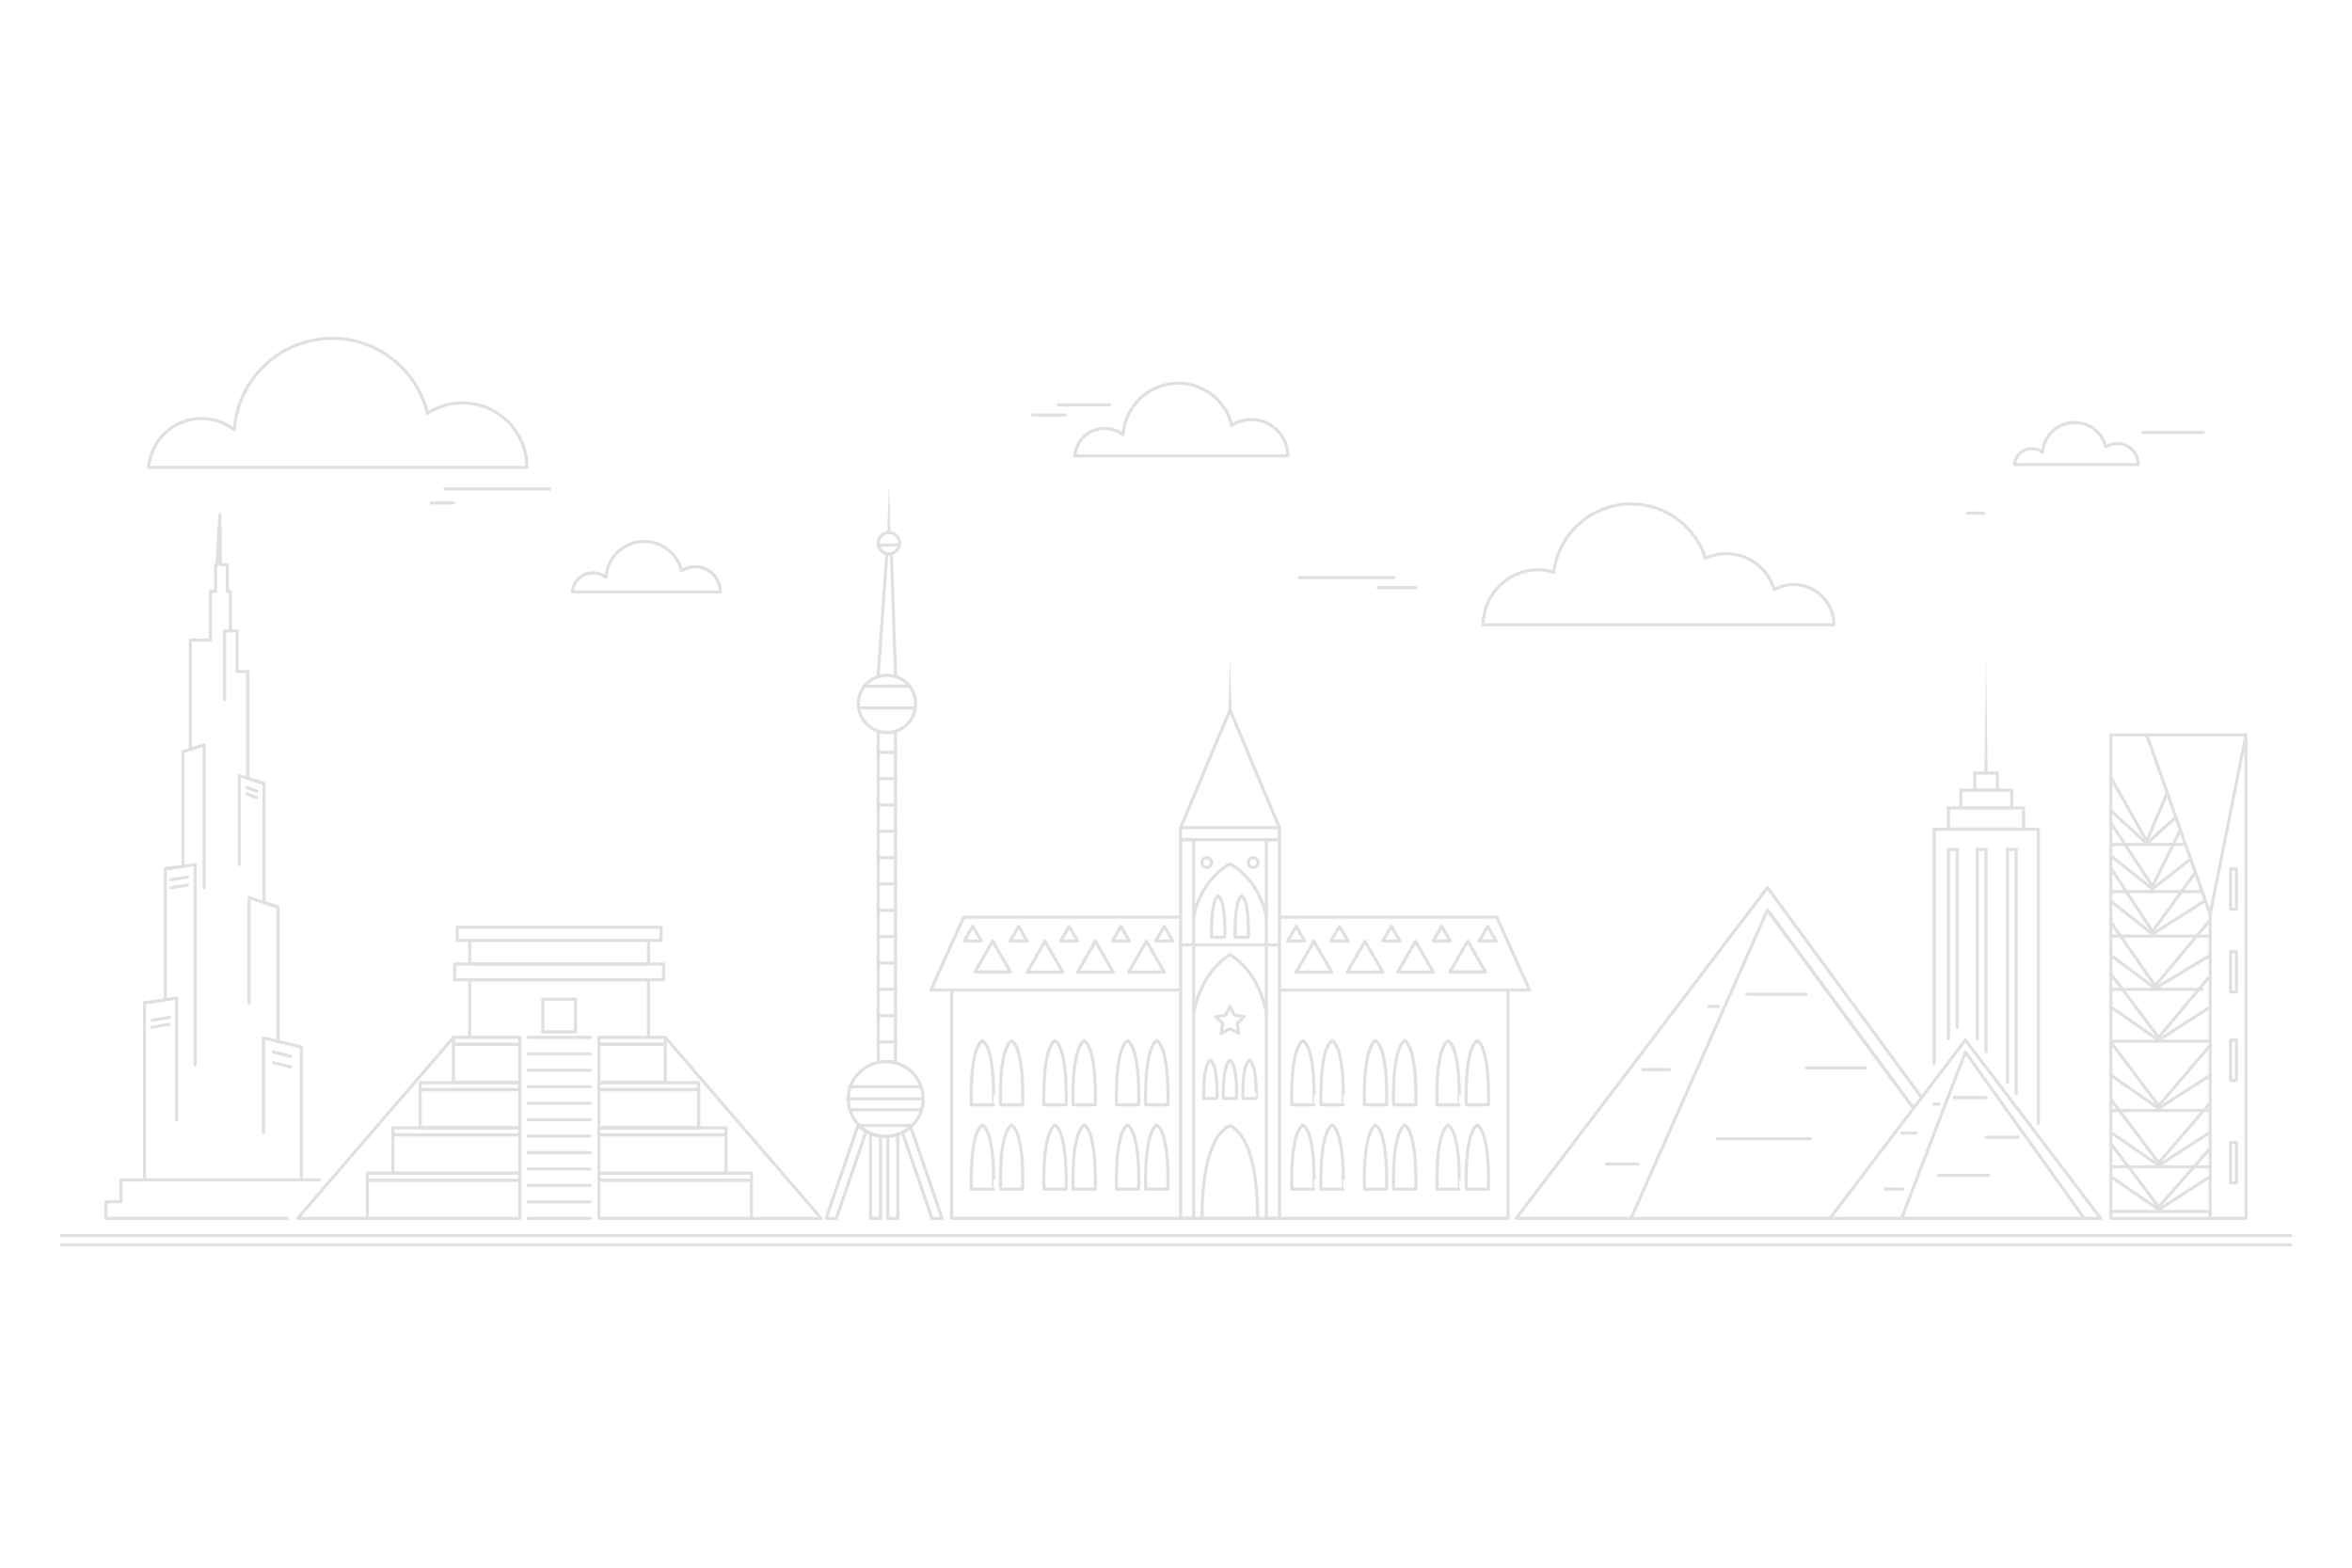 <?xml version="1.0" encoding="utf-8"?>
<!-- Generator: Adobe Illustrator 27.5.0, SVG Export Plug-In . SVG Version: 6.00 Build 0)  -->
<svg version="1.1" xmlns="http://www.w3.org/2000/svg" xmlns:xlink="http://www.w3.org/1999/xlink" x="0px" y="0px"
	 viewBox="0 0 750 500" style="enable-background:new 0 0 750 500;" xml:space="preserve">

<g id="OBJECTS">
	<g>
		<g>
			
				<line style="fill:none;stroke:#e0e0e0;stroke-linecap:round;stroke-linejoin:round;stroke-miterlimit:10;" x1="19.569" y1="394.058" x2="730.431" y2="394.058"/>
			
				<line style="fill:none;stroke:#e0e0e0;stroke-linecap:round;stroke-linejoin:round;stroke-miterlimit:10;" x1="19.569" y1="397.05" x2="730.431" y2="397.05"/>
		</g>
		<g>
			<path style="fill:none;stroke:#e0e0e0;stroke-linecap:round;stroke-linejoin:round;stroke-miterlimit:10;" d="M47.388,149.076
				h120.629c0-11.361-9.21-20.571-20.572-20.571c-4.102,0-7.915,1.214-11.124,3.284c-3.33-13.699-15.671-23.871-30.394-23.871
				c-16.569,0-30.121,12.882-31.207,29.175c-2.88-2.256-6.499-3.613-10.441-3.613C55.372,133.479,48.084,140.348,47.388,149.076"/>
			<path style="fill:none;stroke:#e0e0e0;stroke-linecap:round;stroke-linejoin:round;stroke-miterlimit:10;" d="M342.731,145.404
				h67.928c0-6.398-5.186-11.584-11.584-11.584c-2.31,0-4.457,0.684-6.264,1.849c-1.875-7.714-8.824-13.442-17.115-13.442
				c-9.33,0-16.961,7.254-17.573,16.429c-1.622-1.271-3.659-2.035-5.88-2.035C347.228,136.621,343.123,140.489,342.731,145.404"/>
			<path style="fill:none;stroke:#e0e0e0;stroke-linecap:round;stroke-linejoin:round;stroke-miterlimit:10;" d="M571.94,186.445
				c-2.247,0-4.358,0.58-6.196,1.593c-1.911-6.616-8.001-11.459-15.232-11.459c-2.395,0-4.657,0.546-6.693,1.496
				c-3.185-10.056-12.589-17.345-23.699-17.345c-12.665,0-23.11,9.474-24.653,21.721c-1.573-0.462-3.233-0.721-4.955-0.721
				c-9.704,0-17.572,7.867-17.572,17.572h26.45h36.831h22.862h25.714C584.797,192.202,579.04,186.445,571.94,186.445z"/>
			<path style="fill:none;stroke:#e0e0e0;stroke-linecap:round;stroke-linejoin:round;stroke-miterlimit:10;" d="M182.519,188.791
				h47.188c0-4.444-3.603-8.047-8.047-8.047c-1.605,0-3.096,0.475-4.351,1.285c-1.303-5.359-6.13-9.338-11.89-9.338
				c-6.481,0-11.783,5.039-12.208,11.413c-1.127-0.883-2.542-1.413-4.084-1.413C185.642,182.689,182.791,185.377,182.519,188.791"/>
			<path style="fill:none;stroke:#e0e0e0;stroke-linecap:round;stroke-linejoin:round;stroke-miterlimit:10;" d="M642.415,148.169
				h39.412c0-3.712-3.009-6.721-6.721-6.721c-1.34,0-2.586,0.397-3.634,1.073c-1.088-4.476-5.12-7.799-9.93-7.799
				c-5.413,0-9.841,4.209-10.196,9.532c-0.941-0.737-2.123-1.181-3.411-1.181C645.024,143.073,642.642,145.318,642.415,148.169"/>
			
				<line style="fill:none;stroke:#e0e0e0;stroke-linecap:round;stroke-linejoin:round;stroke-miterlimit:10;" x1="141.827" y1="155.897" x2="175.255" y2="155.897"/>
			
				<line style="fill:none;stroke:#e0e0e0;stroke-linecap:round;stroke-linejoin:round;stroke-miterlimit:10;" x1="137.541" y1="160.429" x2="144.626" y2="160.429"/>
			
				<line style="fill:none;stroke:#e0e0e0;stroke-linecap:round;stroke-linejoin:round;stroke-miterlimit:10;" x1="337.47" y1="129.143" x2="353.755" y2="129.143"/>
			
				<line style="fill:none;stroke:#e0e0e0;stroke-linecap:round;stroke-linejoin:round;stroke-miterlimit:10;" x1="329.327" y1="132.357" x2="339.612" y2="132.357"/>
			
				<line style="fill:none;stroke:#e0e0e0;stroke-linecap:round;stroke-linejoin:round;stroke-miterlimit:10;" x1="414.298" y1="184.214" x2="444.509" y2="184.214"/>
			
				<line style="fill:none;stroke:#e0e0e0;stroke-linecap:round;stroke-linejoin:round;stroke-miterlimit:10;" x1="439.47" y1="187.429" x2="451.467" y2="187.429"/>
			
				<line style="fill:none;stroke:#e0e0e0;stroke-linecap:round;stroke-linejoin:round;stroke-miterlimit:10;" x1="627.398" y1="163.643" x2="632.541" y2="163.643"/>
			
				<line style="fill:none;stroke:#e0e0e0;stroke-linecap:round;stroke-linejoin:round;stroke-miterlimit:10;" x1="683.327" y1="137.929" x2="702.612" y2="137.929"/>
		</g>
		<g>
			<g>
				
					<line style="fill:none;stroke:#e0e0e0;stroke-linecap:round;stroke-linejoin:round;stroke-miterlimit:10;" x1="557.042" y1="317.121" x2="575.952" y2="317.121"/>
				
					<line style="fill:none;stroke:#e0e0e0;stroke-linecap:round;stroke-linejoin:round;stroke-miterlimit:10;" x1="575.952" y1="340.616" x2="594.862" y2="340.616"/>
				
					<line style="fill:none;stroke:#e0e0e0;stroke-linecap:round;stroke-linejoin:round;stroke-miterlimit:10;" x1="547.587" y1="363.219" x2="577.226" y2="363.219"/>
				
					<line style="fill:none;stroke:#e0e0e0;stroke-linecap:round;stroke-linejoin:round;stroke-miterlimit:10;" x1="522.416" y1="371.249" x2="512.281" y2="371.249"/>
				
					<line style="fill:none;stroke:#e0e0e0;stroke-linecap:round;stroke-linejoin:round;stroke-miterlimit:10;" x1="523.888" y1="341.131" x2="532.382" y2="341.131"/>
				
					<line style="fill:none;stroke:#e0e0e0;stroke-linecap:round;stroke-linejoin:round;stroke-miterlimit:10;" x1="544.927" y1="320.988" x2="547.967" y2="320.988"/>
				<g>
					<polygon style="fill:none;stroke:#e0e0e0;stroke-linecap:round;stroke-linejoin:round;stroke-miterlimit:10;" points="
						626.708,331.72 583.524,388.581 626.708,388.581 669.892,388.581 					"/>
					<polyline style="fill:none;stroke:#e0e0e0;stroke-linecap:round;stroke-linejoin:round;stroke-miterlimit:10;" points="
						664.607,388.581 626.708,335.568 606.376,388.581 					"/>
					
						<line style="fill:none;stroke:#e0e0e0;stroke-linecap:round;stroke-linejoin:round;stroke-miterlimit:10;" x1="623.172" y1="350.06" x2="633.366" y2="350.06"/>
					
						<line style="fill:none;stroke:#e0e0e0;stroke-linecap:round;stroke-linejoin:round;stroke-miterlimit:10;" x1="633.366" y1="362.725" x2="643.56" y2="362.725"/>
					
						<line style="fill:none;stroke:#e0e0e0;stroke-linecap:round;stroke-linejoin:round;stroke-miterlimit:10;" x1="618.076" y1="374.909" x2="634.053" y2="374.909"/>
					
						<line style="fill:none;stroke:#e0e0e0;stroke-linecap:round;stroke-linejoin:round;stroke-miterlimit:10;" x1="606.658" y1="379.238" x2="601.195" y2="379.238"/>
					
						<line style="fill:none;stroke:#e0e0e0;stroke-linecap:round;stroke-linejoin:round;stroke-miterlimit:10;" x1="606.376" y1="361.389" x2="610.955" y2="361.389"/>
					
						<line style="fill:none;stroke:#e0e0e0;stroke-linecap:round;stroke-linejoin:round;stroke-miterlimit:10;" x1="616.642" y1="352.144" x2="618.28" y2="352.144"/>
				</g>
				<polyline style="fill:none;stroke:#e0e0e0;stroke-linecap:round;stroke-linejoin:round;stroke-miterlimit:10;" points="
					583.44,388.581 483.49,388.581 563.6,283.101 612.78,350.06 				"/>
				
					<line style="fill:none;stroke:#e0e0e0;stroke-linecap:round;stroke-linejoin:round;stroke-miterlimit:10;" x1="563.6" y1="290.238" x2="609.651" y2="352.793"/>
				<polyline style="fill:none;stroke:#e0e0e0;stroke-linecap:round;stroke-linejoin:round;stroke-miterlimit:10;" points="
					610.169,353.497 563.6,290.238 520.107,388.581 				"/>
			</g>
			<g>
				<polyline style="fill:none;stroke:#e0e0e0;stroke-linecap:round;stroke-linejoin:round;stroke-miterlimit:10;" points="
					407.991,315.76 480.884,315.76 480.884,388.581 303.462,388.581 303.462,315.76 376.582,315.76 				"/>
				<path style="fill:none;stroke:#e0e0e0;stroke-linecap:round;stroke-linejoin:round;stroke-miterlimit:10;" d="M392.173,359.082
					c0,0-8.871,1.924-8.871,29.499h8.871h8.871C401.044,361.006,392.173,359.082,392.173,359.082z"/>
				<g>
					<path style="fill:none;stroke:#e0e0e0;stroke-linecap:round;stroke-linejoin:round;stroke-miterlimit:10;" d="M336.417,358.785
						c-4.275,2.982-3.527,20.502-3.527,20.502h3.527h3.527C339.945,379.287,340.693,361.767,336.417,358.785z"/>
					<path style="fill:none;stroke:#e0e0e0;stroke-linecap:round;stroke-linejoin:round;stroke-miterlimit:10;" d="M345.723,358.785
						c-4.275,2.982-3.527,20.502-3.527,20.502h3.527h3.527C349.25,379.287,349.998,361.767,345.723,358.785z"/>
					<path style="fill:none;stroke:#e0e0e0;stroke-linecap:round;stroke-linejoin:round;stroke-miterlimit:10;" d="M313.27,358.785
						c-4.275,2.982-3.527,20.502-3.527,20.502h3.527h3.527C316.797,379.287,317.545,361.767,313.27,358.785z"/>
					<path style="fill:none;stroke:#e0e0e0;stroke-linecap:round;stroke-linejoin:round;stroke-miterlimit:10;" d="M322.575,358.785
						c-4.275,2.982-3.527,20.502-3.527,20.502h3.527h3.527C326.102,379.287,326.85,361.767,322.575,358.785z"/>
					<path style="fill:none;stroke:#e0e0e0;stroke-linecap:round;stroke-linejoin:round;stroke-miterlimit:10;" d="M359.565,358.785
						c-4.275,2.982-3.527,20.502-3.527,20.502h3.527h3.527C363.092,379.287,363.84,361.767,359.565,358.785z"/>
					<path style="fill:none;stroke:#e0e0e0;stroke-linecap:round;stroke-linejoin:round;stroke-miterlimit:10;" d="M368.87,358.785
						c-4.275,2.982-3.527,20.502-3.527,20.502h3.527h3.527C372.397,379.287,373.145,361.767,368.87,358.785z"/>
					<path style="fill:none;stroke:#e0e0e0;stroke-linecap:round;stroke-linejoin:round;stroke-miterlimit:10;" d="M336.417,331.885
						c-4.275,2.982-3.527,20.502-3.527,20.502h3.527h3.527C339.945,352.388,340.693,334.868,336.417,331.885z"/>
					<path style="fill:none;stroke:#e0e0e0;stroke-linecap:round;stroke-linejoin:round;stroke-miterlimit:10;" d="M345.723,331.885
						c-4.275,2.982-3.527,20.502-3.527,20.502h3.527h3.527C349.25,352.388,349.998,334.868,345.723,331.885z"/>
					<path style="fill:none;stroke:#e0e0e0;stroke-linecap:round;stroke-linejoin:round;stroke-miterlimit:10;" d="M313.27,331.885
						c-4.275,2.982-3.527,20.502-3.527,20.502h3.527h3.527C316.797,352.388,317.545,334.868,313.27,331.885z"/>
					<path style="fill:none;stroke:#e0e0e0;stroke-linecap:round;stroke-linejoin:round;stroke-miterlimit:10;" d="M322.575,331.885
						c-4.275,2.982-3.527,20.502-3.527,20.502h3.527h3.527C326.102,352.388,326.85,334.868,322.575,331.885z"/>
					<path style="fill:none;stroke:#e0e0e0;stroke-linecap:round;stroke-linejoin:round;stroke-miterlimit:10;" d="M359.565,331.885
						c-4.275,2.982-3.527,20.502-3.527,20.502h3.527h3.527C363.092,352.388,363.84,334.868,359.565,331.885z"/>
					<path style="fill:none;stroke:#e0e0e0;stroke-linecap:round;stroke-linejoin:round;stroke-miterlimit:10;" d="M368.87,331.885
						c-4.275,2.982-3.527,20.502-3.527,20.502h3.527h3.527C372.397,352.388,373.145,334.868,368.87,331.885z"/>
				</g>
				<g>
					<path style="fill:none;stroke:#e0e0e0;stroke-linecap:round;stroke-linejoin:round;stroke-miterlimit:10;" d="M438.623,358.785
						c-4.275,2.982-3.527,20.502-3.527,20.502h3.527h3.527C442.151,379.287,442.899,361.767,438.623,358.785z"/>
					<path style="fill:none;stroke:#e0e0e0;stroke-linecap:round;stroke-linejoin:round;stroke-miterlimit:10;" d="M447.928,358.785
						c-4.275,2.982-3.527,20.502-3.527,20.502h3.527h3.527C451.455,379.287,452.204,361.767,447.928,358.785z"/>
					<path style="fill:none;stroke:#e0e0e0;stroke-linecap:round;stroke-linejoin:round;stroke-miterlimit:10;" d="M415.476,358.785
						c-4.275,2.982-3.527,20.502-3.527,20.502h3.527h3.527C419.003,379.287,419.751,361.767,415.476,358.785z"/>
					<path style="fill:none;stroke:#e0e0e0;stroke-linecap:round;stroke-linejoin:round;stroke-miterlimit:10;" d="M424.781,358.785
						c-4.275,2.982-3.527,20.502-3.527,20.502h3.527h3.527C428.308,379.287,429.056,361.767,424.781,358.785z"/>
					<path style="fill:none;stroke:#e0e0e0;stroke-linecap:round;stroke-linejoin:round;stroke-miterlimit:10;" d="M461.771,358.785
						c-4.275,2.982-3.527,20.502-3.527,20.502h3.527h3.527C465.298,379.287,466.046,361.767,461.771,358.785z"/>
					<path style="fill:none;stroke:#e0e0e0;stroke-linecap:round;stroke-linejoin:round;stroke-miterlimit:10;" d="M471.076,358.785
						c-4.275,2.982-3.527,20.502-3.527,20.502h3.527h3.527C474.603,379.287,475.351,361.767,471.076,358.785z"/>
					<path style="fill:none;stroke:#e0e0e0;stroke-linecap:round;stroke-linejoin:round;stroke-miterlimit:10;" d="M438.623,331.885
						c-4.275,2.982-3.527,20.502-3.527,20.502h3.527h3.527C442.151,352.388,442.899,334.868,438.623,331.885z"/>
					<path style="fill:none;stroke:#e0e0e0;stroke-linecap:round;stroke-linejoin:round;stroke-miterlimit:10;" d="M447.928,331.885
						c-4.275,2.982-3.527,20.502-3.527,20.502h3.527h3.527C451.455,352.388,452.204,334.868,447.928,331.885z"/>
					<path style="fill:none;stroke:#e0e0e0;stroke-linecap:round;stroke-linejoin:round;stroke-miterlimit:10;" d="M415.476,331.885
						c-4.275,2.982-3.527,20.502-3.527,20.502h3.527h3.527C419.003,352.388,419.751,334.868,415.476,331.885z"/>
					<path style="fill:none;stroke:#e0e0e0;stroke-linecap:round;stroke-linejoin:round;stroke-miterlimit:10;" d="M424.781,331.885
						c-4.275,2.982-3.527,20.502-3.527,20.502h3.527h3.527C428.308,352.388,429.056,334.868,424.781,331.885z"/>
					<path style="fill:none;stroke:#e0e0e0;stroke-linecap:round;stroke-linejoin:round;stroke-miterlimit:10;" d="M461.771,331.885
						c-4.275,2.982-3.527,20.502-3.527,20.502h3.527h3.527C465.298,352.388,466.046,334.868,461.771,331.885z"/>
					<path style="fill:none;stroke:#e0e0e0;stroke-linecap:round;stroke-linejoin:round;stroke-miterlimit:10;" d="M471.076,331.885
						c-4.275,2.982-3.527,20.502-3.527,20.502h3.527h3.527C474.603,352.388,475.351,334.868,471.076,331.885z"/>
				</g>
				
					<rect x="403.823" y="267.825" style="fill:none;stroke:#e0e0e0;stroke-linecap:round;stroke-linejoin:round;stroke-miterlimit:10;" width="4.168" height="120.756"/>
				
					<rect x="376.462" y="267.825" style="fill:none;stroke:#e0e0e0;stroke-linecap:round;stroke-linejoin:round;stroke-miterlimit:10;" width="4.168" height="120.756"/>
				<g>
					<g>
						<path style="fill:none;stroke:#e0e0e0;stroke-linecap:round;stroke-linejoin:round;stroke-miterlimit:10;" d="
							M398.454,338.146c-2.545,1.775-2.099,12.203-2.099,12.203h2.099h2.099C400.554,350.349,400.999,339.921,398.454,338.146z"/>
						<path style="fill:none;stroke:#e0e0e0;stroke-linecap:round;stroke-linejoin:round;stroke-miterlimit:10;" d="
							M385.963,338.146c-2.545,1.775-2.099,12.203-2.099,12.203h2.099h2.1C388.063,350.349,388.508,339.921,385.963,338.146z"/>
					</g>
					<path style="fill:none;stroke:#e0e0e0;stroke-linecap:round;stroke-linejoin:round;stroke-miterlimit:10;" d="M392.209,338.146
						c-2.545,1.775-2.099,12.203-2.099,12.203h2.099h2.099C394.308,350.349,394.754,339.921,392.209,338.146z"/>
				</g>
				<polygon style="fill:none;stroke:#e0e0e0;stroke-linecap:round;stroke-linejoin:round;stroke-miterlimit:10;" points="
					392.209,320.943 393.613,323.787 396.751,324.243 394.48,326.457 395.016,329.583 392.209,328.107 389.402,329.583 
					389.938,326.457 387.667,324.243 390.805,323.787 				"/>
				<path style="fill:none;stroke:#e0e0e0;stroke-linecap:round;stroke-linejoin:round;stroke-miterlimit:10;" d="M403.823,323.189
					c0,0-1.764-12.719-11.597-18.704l0,0c-9.833,5.985-11.596,18.704-11.596,18.704"/>
				<path style="fill:none;stroke:#e0e0e0;stroke-linecap:round;stroke-linejoin:round;stroke-miterlimit:10;" d="M403.823,292.491
					c0,0-1.764-11.54-11.597-16.971l0,0c-9.833,5.431-11.596,16.971-11.596,16.971"/>
				<g>
					<path style="fill:none;stroke:#e0e0e0;stroke-linecap:round;stroke-linejoin:round;stroke-miterlimit:10;" d="M388.442,285.715
						c-2.545,1.775-2.099,13.201-2.099,13.201h2.099h2.099C390.542,298.915,390.987,287.49,388.442,285.715z"/>
					<path style="fill:none;stroke:#e0e0e0;stroke-linecap:round;stroke-linejoin:round;stroke-miterlimit:10;" d="M395.976,285.715
						c-2.545,1.775-2.099,13.201-2.099,13.201h2.099h2.099C398.075,298.915,398.52,287.49,395.976,285.715z"/>
				</g>
				
					<line style="fill:none;stroke:#e0e0e0;stroke-linecap:round;stroke-linejoin:round;stroke-miterlimit:10;" x1="376.194" y1="301.385" x2="407.991" y2="301.385"/>
				<g>
					<path style="fill:none;stroke:#e0e0e0;stroke-linecap:round;stroke-linejoin:round;stroke-miterlimit:10;" d="M386.348,275.092
						c0,0.856-0.694,1.55-1.55,1.55s-1.55-0.694-1.55-1.55s0.694-1.55,1.55-1.55S386.348,274.237,386.348,275.092z"/>
					
						<circle style="fill:none;stroke:#e0e0e0;stroke-linecap:round;stroke-linejoin:round;stroke-miterlimit:10;" cx="399.619" cy="275.092" r="1.55"/>
				</g>
				
					<rect x="376.462" y="263.977" style="fill:none;stroke:#e0e0e0;stroke-linecap:round;stroke-linejoin:round;stroke-miterlimit:10;" width="31.53" height="3.848"/>
				<polyline style="fill:none;stroke:#e0e0e0;stroke-linecap:round;stroke-linejoin:round;stroke-miterlimit:10;" points="
					376.462,263.977 392.226,226.462 407.991,263.977 				"/>
				<g>
					<path style="fill:#e0e0e0;" d="M391.726,226.462l0.5-16.673l0.5,16.673c0.008,0.276-0.209,0.507-0.485,0.515
						c-0.276,0.008-0.507-0.209-0.515-0.485C391.726,226.482,391.726,226.471,391.726,226.462z"/>
				</g>
				<polyline style="fill:none;stroke:#e0e0e0;stroke-linecap:round;stroke-linejoin:round;stroke-miterlimit:10;" points="
					303.462,315.76 296.836,315.76 307.31,292.491 376.462,292.491 				"/>
				<polygon style="fill:none;stroke:#e0e0e0;stroke-linecap:round;stroke-linejoin:round;stroke-miterlimit:10;" points="
					316.548,300.144 319.384,305.057 322.221,309.971 316.548,309.971 310.874,309.971 313.711,305.057 				"/>
				<polygon style="fill:none;stroke:#e0e0e0;stroke-linecap:round;stroke-linejoin:round;stroke-miterlimit:10;" points="
					333.224,300.21 336.061,305.123 338.897,310.036 333.224,310.036 327.551,310.036 330.387,305.123 				"/>
				<polygon style="fill:none;stroke:#e0e0e0;stroke-linecap:round;stroke-linejoin:round;stroke-miterlimit:10;" points="
					349.3,300.21 352.137,305.123 354.973,310.036 349.3,310.036 343.626,310.036 346.463,305.123 				"/>
				<polygon style="fill:none;stroke:#e0e0e0;stroke-linecap:round;stroke-linejoin:round;stroke-miterlimit:10;" points="
					365.584,300.21 368.421,305.123 371.257,310.036 365.584,310.036 359.91,310.036 362.747,305.123 				"/>
				<polygon style="fill:none;stroke:#e0e0e0;stroke-linecap:round;stroke-linejoin:round;stroke-miterlimit:10;" points="
					310.187,295.44 311.543,297.79 312.9,300.14 310.187,300.14 307.473,300.14 308.83,297.79 				"/>
				<polygon style="fill:none;stroke:#e0e0e0;stroke-linecap:round;stroke-linejoin:round;stroke-miterlimit:10;" points="
					324.837,295.44 326.194,297.79 327.551,300.14 324.837,300.14 322.124,300.14 323.48,297.79 				"/>
				<polygon style="fill:none;stroke:#e0e0e0;stroke-linecap:round;stroke-linejoin:round;stroke-miterlimit:10;" points="
					340.913,295.44 342.27,297.79 343.626,300.14 340.913,300.14 338.199,300.14 339.556,297.79 				"/>
				<polygon style="fill:none;stroke:#e0e0e0;stroke-linecap:round;stroke-linejoin:round;stroke-miterlimit:10;" points="
					357.439,295.44 358.796,297.79 360.153,300.14 357.439,300.14 354.726,300.14 356.082,297.79 				"/>
				<polygon style="fill:none;stroke:#e0e0e0;stroke-linecap:round;stroke-linejoin:round;stroke-miterlimit:10;" points="
					371.257,295.44 372.614,297.79 373.971,300.14 371.257,300.14 368.544,300.14 369.901,297.79 				"/>
				<polyline style="fill:none;stroke:#e0e0e0;stroke-linecap:round;stroke-linejoin:round;stroke-miterlimit:10;" points="
					481.115,315.76 487.741,315.76 477.267,292.491 408.115,292.491 				"/>
				<polygon style="fill:none;stroke:#e0e0e0;stroke-linecap:round;stroke-linejoin:round;stroke-miterlimit:10;" points="
					468.029,300.144 465.193,305.057 462.356,309.971 468.029,309.971 473.703,309.971 470.866,305.057 				"/>
				<polygon style="fill:none;stroke:#e0e0e0;stroke-linecap:round;stroke-linejoin:round;stroke-miterlimit:10;" points="
					451.353,300.21 448.516,305.123 445.68,310.036 451.353,310.036 457.026,310.036 454.19,305.123 				"/>
				<polygon style="fill:none;stroke:#e0e0e0;stroke-linecap:round;stroke-linejoin:round;stroke-miterlimit:10;" points="
					435.277,300.21 432.44,305.123 429.604,310.036 435.277,310.036 440.951,310.036 438.114,305.123 				"/>
				<polygon style="fill:none;stroke:#e0e0e0;stroke-linecap:round;stroke-linejoin:round;stroke-miterlimit:10;" points="
					418.993,300.21 416.156,305.123 413.32,310.036 418.993,310.036 424.667,310.036 421.83,305.123 				"/>
				<polygon style="fill:none;stroke:#e0e0e0;stroke-linecap:round;stroke-linejoin:round;stroke-miterlimit:10;" points="
					474.391,295.44 473.034,297.79 471.677,300.14 474.391,300.14 477.104,300.14 475.747,297.79 				"/>
				<polygon style="fill:none;stroke:#e0e0e0;stroke-linecap:round;stroke-linejoin:round;stroke-miterlimit:10;" points="
					459.74,295.44 458.383,297.79 457.026,300.14 459.74,300.14 462.454,300.14 461.097,297.79 				"/>
				<polygon style="fill:none;stroke:#e0e0e0;stroke-linecap:round;stroke-linejoin:round;stroke-miterlimit:10;" points="
					443.664,295.44 442.307,297.79 440.951,300.14 443.664,300.14 446.378,300.14 445.021,297.79 				"/>
				<polygon style="fill:none;stroke:#e0e0e0;stroke-linecap:round;stroke-linejoin:round;stroke-miterlimit:10;" points="
					427.138,295.44 425.781,297.79 424.424,300.14 427.138,300.14 429.851,300.14 428.495,297.79 				"/>
				<polygon style="fill:none;stroke:#e0e0e0;stroke-linecap:round;stroke-linejoin:round;stroke-miterlimit:10;" points="
					413.32,295.44 411.963,297.79 410.606,300.14 413.32,300.14 416.033,300.14 414.676,297.79 				"/>
			</g>
			<g>
				<path style="fill:none;stroke:#e0e0e0;stroke-linecap:round;stroke-linejoin:round;stroke-miterlimit:10;" d="M277.589,388.581
					h3.186v-26.254c-1.113-0.131-2.181-0.405-3.186-0.805V388.581z"/>
				<path style="fill:none;stroke:#e0e0e0;stroke-linecap:round;stroke-linejoin:round;stroke-miterlimit:10;" d="M263.443,388.581
					h3.25l9.516-27.709c-0.948-0.518-1.82-1.155-2.601-1.889L263.443,388.581z"/>
				<path style="fill:none;stroke:#e0e0e0;stroke-linecap:round;stroke-linejoin:round;stroke-miterlimit:10;" d="M283.1,388.581
					h3.186v-26.82c-1.011,0.339-2.078,0.556-3.186,0.628V388.581z"/>
				<path style="fill:none;stroke:#e0e0e0;stroke-linecap:round;stroke-linejoin:round;stroke-miterlimit:10;" d="M297.182,388.581
					h3.25l-10.01-29.15c-0.806,0.68-1.698,1.262-2.657,1.726L297.182,388.581z"/>
				
					<ellipse transform="matrix(0.229 -0.974 0.974 0.229 -123.559 545.079)" style="fill:none;stroke:#e0e0e0;stroke-linecap:round;stroke-linejoin:round;stroke-miterlimit:10;" cx="282.164" cy="350.505" rx="11.934" ry="11.934"/>
				
					<rect x="280.042" y="233.537" style="fill:none;stroke:#e0e0e0;stroke-linecap:round;stroke-linejoin:round;stroke-miterlimit:10;" width="5.511" height="105.034"/>
				
					<ellipse transform="matrix(0.16 -0.987 0.987 0.16 16.112 467.72)" style="fill:none;stroke:#e0e0e0;stroke-linecap:round;stroke-linejoin:round;stroke-miterlimit:10;" cx="282.797" cy="224.396" rx="9.141" ry="9.141"/>
				<polyline style="fill:none;stroke:#e0e0e0;stroke-linecap:round;stroke-linejoin:round;stroke-miterlimit:10;" points="
					280.042,215.254 282.797,176.631 284.251,176.631 285.553,215.254 				"/>
				<path style="fill:none;stroke:#e0e0e0;stroke-linecap:round;stroke-linejoin:round;stroke-miterlimit:10;" d="M286.846,173.229
					c0,1.879-1.523,3.402-3.402,3.402s-3.402-1.523-3.402-3.402c0-1.879,1.523-3.402,3.402-3.402S286.846,171.35,286.846,173.229z"
					/>
				<g>
					<path style="fill:#e0e0e0;" d="M282.944,169.827l0.5-15.224l0.5,15.224c0.009,0.276-0.207,0.507-0.484,0.516
						c-0.276,0.009-0.507-0.207-0.516-0.484C282.944,169.849,282.944,169.837,282.944,169.827z"/>
				</g>
				
					<line style="fill:none;stroke:#e0e0e0;stroke-linecap:round;stroke-linejoin:round;stroke-miterlimit:10;" x1="270.23" y1="350.505" x2="294.099" y2="350.505"/>
				
					<line style="fill:none;stroke:#e0e0e0;stroke-linecap:round;stroke-linejoin:round;stroke-miterlimit:10;" x1="270.887" y1="346.599" x2="293.685" y2="346.599"/>
				
					<line style="fill:none;stroke:#e0e0e0;stroke-linecap:round;stroke-linejoin:round;stroke-miterlimit:10;" x1="270.887" y1="353.956" x2="293.59" y2="353.956"/>
				
					<line style="fill:none;stroke:#e0e0e0;stroke-linecap:round;stroke-linejoin:round;stroke-miterlimit:10;" x1="273.607" y1="358.983" x2="290.562" y2="358.983"/>
				<g>
					
						<line style="fill:none;stroke:#e0e0e0;stroke-linecap:round;stroke-linejoin:round;stroke-miterlimit:10;" x1="280.042" y1="239.95" x2="285.553" y2="239.95"/>
					
						<line style="fill:none;stroke:#e0e0e0;stroke-linecap:round;stroke-linejoin:round;stroke-miterlimit:10;" x1="280.042" y1="248.35" x2="285.553" y2="248.35"/>
					
						<line style="fill:none;stroke:#e0e0e0;stroke-linecap:round;stroke-linejoin:round;stroke-miterlimit:10;" x1="280.042" y1="256.749" x2="285.553" y2="256.749"/>
					
						<line style="fill:none;stroke:#e0e0e0;stroke-linecap:round;stroke-linejoin:round;stroke-miterlimit:10;" x1="280.042" y1="265.149" x2="285.553" y2="265.149"/>
					
						<line style="fill:none;stroke:#e0e0e0;stroke-linecap:round;stroke-linejoin:round;stroke-miterlimit:10;" x1="280.042" y1="273.549" x2="285.553" y2="273.549"/>
					
						<line style="fill:none;stroke:#e0e0e0;stroke-linecap:round;stroke-linejoin:round;stroke-miterlimit:10;" x1="280.042" y1="281.949" x2="285.553" y2="281.949"/>
					
						<line style="fill:none;stroke:#e0e0e0;stroke-linecap:round;stroke-linejoin:round;stroke-miterlimit:10;" x1="280.042" y1="290.349" x2="285.553" y2="290.349"/>
					
						<line style="fill:none;stroke:#e0e0e0;stroke-linecap:round;stroke-linejoin:round;stroke-miterlimit:10;" x1="280.042" y1="298.749" x2="285.553" y2="298.749"/>
					
						<line style="fill:none;stroke:#e0e0e0;stroke-linecap:round;stroke-linejoin:round;stroke-miterlimit:10;" x1="280.042" y1="307.148" x2="285.553" y2="307.148"/>
					
						<line style="fill:none;stroke:#e0e0e0;stroke-linecap:round;stroke-linejoin:round;stroke-miterlimit:10;" x1="280.042" y1="315.548" x2="285.553" y2="315.548"/>
					
						<line style="fill:none;stroke:#e0e0e0;stroke-linecap:round;stroke-linejoin:round;stroke-miterlimit:10;" x1="280.042" y1="323.948" x2="285.553" y2="323.948"/>
					
						<line style="fill:none;stroke:#e0e0e0;stroke-linecap:round;stroke-linejoin:round;stroke-miterlimit:10;" x1="280.042" y1="332.348" x2="285.553" y2="332.348"/>
				</g>
				
					<line style="fill:none;stroke:#e0e0e0;stroke-linecap:round;stroke-linejoin:round;stroke-miterlimit:10;" x1="273.776" y1="225.807" x2="291.827" y2="225.807"/>
				
					<line style="fill:none;stroke:#e0e0e0;stroke-linecap:round;stroke-linejoin:round;stroke-miterlimit:10;" x1="275.54" y1="218.837" x2="290.054" y2="218.837"/>
				
					<line style="fill:none;stroke:#e0e0e0;stroke-linecap:round;stroke-linejoin:round;stroke-miterlimit:10;" x1="280.098" y1="173.833" x2="286.846" y2="173.833"/>
			</g>
			<g>
				<polyline style="fill:none;stroke:#e0e0e0;stroke-miterlimit:10;" points="649.969,358.707 649.969,264.466 616.764,264.466 
					616.764,339.709 				"/>
				<rect x="621.321" y="257.678" style="fill:none;stroke:#e0e0e0;stroke-miterlimit:10;" width="23.941" height="6.788"/>
				<rect x="625.276" y="252.014" style="fill:none;stroke:#e0e0e0;stroke-miterlimit:10;" width="16.246" height="5.665"/>
				<g>
					<path style="fill:#e0e0e0;" d="M632.792,246.639l0.5-37.195l0.5,37.195c0.004,0.276-0.217,0.503-0.493,0.507
						c-0.276,0.004-0.503-0.217-0.507-0.493C632.792,246.649,632.792,246.643,632.792,246.639z"/>
				</g>
				<rect x="629.711" y="246.563" style="fill:none;stroke:#e0e0e0;stroke-miterlimit:10;" width="7.214" height="5.451"/>
				<polyline style="fill:none;stroke:#e0e0e0;stroke-miterlimit:10;" points="621.321,331.72 621.321,270.931 624.1,270.931 
					624.1,328.086 				"/>
				<polyline style="fill:none;stroke:#e0e0e0;stroke-miterlimit:10;" points="630.513,331.72 630.513,270.931 633.292,270.931 
					633.292,335.841 				"/>
				<polyline style="fill:none;stroke:#e0e0e0;stroke-miterlimit:10;" points="640.132,345.561 640.132,270.931 642.911,270.931 
					642.911,349.248 				"/>
			</g>
			<path style="fill:none;stroke:#e0e0e0;stroke-linecap:round;stroke-linejoin:round;stroke-miterlimit:10;" d="M481.942,310.917"
				/>
			<g>
				<polyline style="fill:none;stroke:#e0e0e0;stroke-linecap:round;stroke-linejoin:round;stroke-miterlimit:10;" points="
					212.16,330.865 261.859,388.581 239.628,388.581 				"/>
				<polyline style="fill:none;stroke:#e0e0e0;stroke-linecap:round;stroke-linejoin:round;stroke-miterlimit:10;" points="
					144.611,330.865 94.912,388.581 117.143,388.581 				"/>
				
					<rect x="190.997" y="376.396" style="fill:none;stroke:#e0e0e0;stroke-linecap:round;stroke-linejoin:round;stroke-miterlimit:10;" width="48.631" height="12.184"/>
				
					<rect x="117.143" y="376.396" style="fill:none;stroke:#e0e0e0;stroke-linecap:round;stroke-linejoin:round;stroke-miterlimit:10;" width="48.631" height="12.184"/>
				<polygon style="fill:none;stroke:#e0e0e0;stroke-linecap:round;stroke-linejoin:round;stroke-miterlimit:10;" points="
					165.773,374.152 125.266,374.152 117.143,374.152 117.143,376.396 165.773,376.396 				"/>
				<polygon style="fill:none;stroke:#e0e0e0;stroke-linecap:round;stroke-linejoin:round;stroke-miterlimit:10;" points="
					231.505,374.152 190.997,374.152 190.997,376.396 239.628,376.396 239.628,374.152 				"/>
				
					<rect x="190.997" y="361.967" style="fill:none;stroke:#e0e0e0;stroke-linecap:round;stroke-linejoin:round;stroke-miterlimit:10;" width="40.508" height="12.184"/>
				
					<rect x="125.266" y="361.967" style="fill:none;stroke:#e0e0e0;stroke-linecap:round;stroke-linejoin:round;stroke-miterlimit:10;" width="40.508" height="12.184"/>
				<polygon style="fill:none;stroke:#e0e0e0;stroke-linecap:round;stroke-linejoin:round;stroke-miterlimit:10;" points="
					165.773,359.723 133.977,359.723 125.266,359.723 125.266,361.967 165.773,361.967 				"/>
				<polygon style="fill:none;stroke:#e0e0e0;stroke-linecap:round;stroke-linejoin:round;stroke-miterlimit:10;" points="
					190.997,361.967 231.505,361.967 231.505,359.723 222.794,359.723 190.997,359.723 				"/>
				
					<rect x="190.997" y="347.539" style="fill:none;stroke:#e0e0e0;stroke-linecap:round;stroke-linejoin:round;stroke-miterlimit:10;" width="31.797" height="12.184"/>
				
					<rect x="133.977" y="347.539" style="fill:none;stroke:#e0e0e0;stroke-linecap:round;stroke-linejoin:round;stroke-miterlimit:10;" width="31.797" height="12.184"/>
				<polygon style="fill:none;stroke:#e0e0e0;stroke-linecap:round;stroke-linejoin:round;stroke-miterlimit:10;" points="
					190.997,347.539 222.794,347.539 222.794,345.294 212.16,345.294 190.997,345.294 				"/>
				<polygon style="fill:none;stroke:#e0e0e0;stroke-linecap:round;stroke-linejoin:round;stroke-miterlimit:10;" points="
					165.773,345.294 144.611,345.294 133.977,345.294 133.977,347.539 165.773,347.539 				"/>
				
					<rect x="144.611" y="333.11" style="fill:none;stroke:#e0e0e0;stroke-linecap:round;stroke-linejoin:round;stroke-miterlimit:10;" width="21.162" height="12.184"/>
				
					<rect x="190.997" y="333.11" style="fill:none;stroke:#e0e0e0;stroke-linecap:round;stroke-linejoin:round;stroke-miterlimit:10;" width="21.162" height="12.184"/>
				
					<rect x="190.997" y="330.865" style="fill:none;stroke:#e0e0e0;stroke-linecap:round;stroke-linejoin:round;stroke-miterlimit:10;" width="21.162" height="2.244"/>
				
					<rect x="144.611" y="330.865" style="fill:none;stroke:#e0e0e0;stroke-linecap:round;stroke-linejoin:round;stroke-miterlimit:10;" width="21.162" height="2.244"/>
				<g>
					
						<line style="fill:none;stroke:#e0e0e0;stroke-linecap:round;stroke-linejoin:round;stroke-miterlimit:10;" x1="168.392" y1="330.865" x2="188.192" y2="330.865"/>
					
						<line style="fill:none;stroke:#e0e0e0;stroke-linecap:round;stroke-linejoin:round;stroke-miterlimit:10;" x1="168.392" y1="336.112" x2="188.192" y2="336.112"/>
					
						<line style="fill:none;stroke:#e0e0e0;stroke-linecap:round;stroke-linejoin:round;stroke-miterlimit:10;" x1="168.392" y1="341.359" x2="188.192" y2="341.359"/>
					
						<line style="fill:none;stroke:#e0e0e0;stroke-linecap:round;stroke-linejoin:round;stroke-miterlimit:10;" x1="168.392" y1="346.606" x2="188.192" y2="346.606"/>
					
						<line style="fill:none;stroke:#e0e0e0;stroke-linecap:round;stroke-linejoin:round;stroke-miterlimit:10;" x1="168.392" y1="351.853" x2="188.192" y2="351.853"/>
					
						<line style="fill:none;stroke:#e0e0e0;stroke-linecap:round;stroke-linejoin:round;stroke-miterlimit:10;" x1="168.392" y1="357.1" x2="188.192" y2="357.1"/>
					
						<line style="fill:none;stroke:#e0e0e0;stroke-linecap:round;stroke-linejoin:round;stroke-miterlimit:10;" x1="168.392" y1="362.346" x2="188.192" y2="362.346"/>
					
						<line style="fill:none;stroke:#e0e0e0;stroke-linecap:round;stroke-linejoin:round;stroke-miterlimit:10;" x1="168.392" y1="367.593" x2="188.192" y2="367.593"/>
					
						<line style="fill:none;stroke:#e0e0e0;stroke-linecap:round;stroke-linejoin:round;stroke-miterlimit:10;" x1="168.392" y1="372.84" x2="188.192" y2="372.84"/>
					
						<line style="fill:none;stroke:#e0e0e0;stroke-linecap:round;stroke-linejoin:round;stroke-miterlimit:10;" x1="168.392" y1="378.087" x2="188.192" y2="378.087"/>
					
						<line style="fill:none;stroke:#e0e0e0;stroke-linecap:round;stroke-linejoin:round;stroke-miterlimit:10;" x1="168.392" y1="383.334" x2="188.192" y2="383.334"/>
					
						<line style="fill:none;stroke:#e0e0e0;stroke-linecap:round;stroke-linejoin:round;stroke-miterlimit:10;" x1="168.392" y1="388.581" x2="188.192" y2="388.581"/>
				</g>
				<polyline style="fill:none;stroke:#e0e0e0;stroke-linecap:round;stroke-linejoin:round;stroke-miterlimit:10;" points="
					149.781,330.865 149.781,312.482 206.802,312.482 206.802,330.865 				"/>
				
					<rect x="173.081" y="318.681" style="fill:none;stroke:#e0e0e0;stroke-linecap:round;stroke-linejoin:round;stroke-miterlimit:10;" width="10.421" height="10.421"/>
				
					<rect x="144.972" y="307.458" style="fill:none;stroke:#e0e0e0;stroke-linecap:round;stroke-linejoin:round;stroke-miterlimit:10;" width="66.64" height="5.023"/>
				
					<rect x="149.781" y="299.923" style="fill:none;stroke:#e0e0e0;stroke-linecap:round;stroke-linejoin:round;stroke-miterlimit:10;" width="57.021" height="7.535"/>
				
					<rect x="145.773" y="295.755" style="fill:none;stroke:#e0e0e0;stroke-linecap:round;stroke-linejoin:round;stroke-miterlimit:10;" width="65.037" height="4.168"/>
			</g>
			<g>
				<g>
					
						<rect x="673.118" y="234.404" style="fill:none;stroke:#e0e0e0;stroke-linecap:round;stroke-linejoin:round;stroke-miterlimit:10;" width="43.064" height="154.176"/>
					<g>
						<polyline style="fill:none;stroke:#e0e0e0;stroke-linecap:round;stroke-linejoin:round;stroke-miterlimit:10;" points="
							684.551,234.404 704.771,291.569 716.182,234.404 						"/>
						
							<line style="fill:none;stroke:#e0e0e0;stroke-linecap:round;stroke-linejoin:round;stroke-miterlimit:10;" x1="704.771" y1="291.569" x2="704.771" y2="388.581"/>
					</g>
				</g>
				<polyline style="fill:none;stroke:#e0e0e0;stroke-linecap:round;stroke-linejoin:round;stroke-miterlimit:10;" points="
					673.118,247.983 684.551,268.219 691.09,252.891 				"/>
				<polyline style="fill:none;stroke:#e0e0e0;stroke-linecap:round;stroke-linejoin:round;stroke-miterlimit:10;" points="
					673.118,258.528 684.551,269.073 693.822,260.615 				"/>
				<polyline style="fill:none;stroke:#e0e0e0;stroke-linecap:round;stroke-linejoin:round;stroke-miterlimit:10;" points="
					673.118,262.451 686.379,282.688 695.272,264.715 				"/>
				<polyline style="fill:none;stroke:#e0e0e0;stroke-linecap:round;stroke-linejoin:round;stroke-miterlimit:10;" points="
					673.118,272.996 686.379,283.541 698.547,273.971 				"/>
				<polyline style="fill:none;stroke:#e0e0e0;stroke-linecap:round;stroke-linejoin:round;stroke-miterlimit:10;" points="
					673.118,276.858 686.379,297.094 700.066,278.269 				"/>
				<polyline style="fill:none;stroke:#e0e0e0;stroke-linecap:round;stroke-linejoin:round;stroke-miterlimit:10;" points="
					673.118,287.403 686.379,297.948 702.89,287.403 				"/>
				<polyline style="fill:none;stroke:#e0e0e0;stroke-linecap:round;stroke-linejoin:round;stroke-miterlimit:10;" points="
					673.118,294.127 687.217,314.363 704.771,293.444 				"/>
				<polyline style="fill:none;stroke:#e0e0e0;stroke-linecap:round;stroke-linejoin:round;stroke-miterlimit:10;" points="
					673.118,304.672 687.217,315.217 704.771,304.672 				"/>
				<polyline style="fill:none;stroke:#e0e0e0;stroke-linecap:round;stroke-linejoin:round;stroke-miterlimit:10;" points="
					673.118,310.64 688.347,330.876 704.066,312.051 				"/>
				<polyline style="fill:none;stroke:#e0e0e0;stroke-linecap:round;stroke-linejoin:round;stroke-miterlimit:10;" points="
					673.118,321.185 688.347,331.73 704.771,321.185 				"/>
				<polyline style="fill:none;stroke:#e0e0e0;stroke-linecap:round;stroke-linejoin:round;stroke-miterlimit:10;" points="
					673.118,332.405 688.347,352.642 704.771,333.436 				"/>
				<polyline style="fill:none;stroke:#e0e0e0;stroke-linecap:round;stroke-linejoin:round;stroke-miterlimit:10;" points="
					673.118,342.95 688.347,353.496 704.771,342.95 				"/>
				<polyline style="fill:none;stroke:#e0e0e0;stroke-linecap:round;stroke-linejoin:round;stroke-miterlimit:10;" points="
					673.118,350.607 688.347,370.843 704.771,351.798 				"/>
				<polyline style="fill:none;stroke:#e0e0e0;stroke-linecap:round;stroke-linejoin:round;stroke-miterlimit:10;" points="
					673.118,361.152 688.347,371.697 704.771,361.152 				"/>
				<polyline style="fill:none;stroke:#e0e0e0;stroke-linecap:round;stroke-linejoin:round;stroke-miterlimit:10;" points="
					673.118,364.716 688.347,384.952 704.771,366.252 				"/>
				<polyline style="fill:none;stroke:#e0e0e0;stroke-linecap:round;stroke-linejoin:round;stroke-miterlimit:10;" points="
					673.118,375.261 688.347,385.806 704.771,375.261 				"/>
				
					<line style="fill:none;stroke:#e0e0e0;stroke-linecap:round;stroke-linejoin:round;stroke-miterlimit:10;" x1="673.118" y1="269.345" x2="696.512" y2="269.345"/>
				
					<line style="fill:none;stroke:#e0e0e0;stroke-linecap:round;stroke-linejoin:round;stroke-miterlimit:10;" x1="673.118" y1="284.359" x2="702.221" y2="284.359"/>
				
					<line style="fill:none;stroke:#e0e0e0;stroke-linecap:round;stroke-linejoin:round;stroke-miterlimit:10;" x1="673.118" y1="298.553" x2="704.771" y2="298.553"/>
				
					<line style="fill:none;stroke:#e0e0e0;stroke-linecap:round;stroke-linejoin:round;stroke-miterlimit:10;" x1="673.118" y1="315.543" x2="702.221" y2="315.543"/>
				
					<line style="fill:none;stroke:#e0e0e0;stroke-linecap:round;stroke-linejoin:round;stroke-miterlimit:10;" x1="673.118" y1="332.068" x2="704.771" y2="332.068"/>
				
					<line style="fill:none;stroke:#e0e0e0;stroke-linecap:round;stroke-linejoin:round;stroke-miterlimit:10;" x1="673.118" y1="354.171" x2="704.771" y2="354.171"/>
				
					<line style="fill:none;stroke:#e0e0e0;stroke-linecap:round;stroke-linejoin:round;stroke-miterlimit:10;" x1="673.118" y1="372.135" x2="704.771" y2="372.135"/>
				
					<line style="fill:none;stroke:#e0e0e0;stroke-linecap:round;stroke-linejoin:round;stroke-miterlimit:10;" x1="673.118" y1="386.396" x2="704.771" y2="386.396"/>
				
					<rect x="711.266" y="277.129" style="fill:none;stroke:#e0e0e0;stroke-linecap:round;stroke-linejoin:round;stroke-miterlimit:10;" width="1.875" height="12.855"/>
				
					<rect x="711.266" y="303.517" style="fill:none;stroke:#e0e0e0;stroke-linecap:round;stroke-linejoin:round;stroke-miterlimit:10;" width="1.875" height="12.855"/>
				
					<rect x="711.266" y="331.73" style="fill:none;stroke:#e0e0e0;stroke-linecap:round;stroke-linejoin:round;stroke-miterlimit:10;" width="1.875" height="12.855"/>
				
					<rect x="711.266" y="364.416" style="fill:none;stroke:#e0e0e0;stroke-linecap:round;stroke-linejoin:round;stroke-miterlimit:10;" width="1.875" height="12.855"/>
			</g>
			<g>
				<polyline style="fill:none;stroke:#e0e0e0;stroke-linecap:round;stroke-linejoin:round;stroke-miterlimit:10;" points="
					60.701,238.852 60.701,204.146 67.089,204.146 67.089,188.619 68.775,188.619 68.775,180.102 69.218,180.102 70.106,164.221 
					70.283,180.102 72.501,180.102 72.501,188.708 73.477,188.708 73.477,201.218 75.606,201.218 75.606,214.171 78.978,214.171 
					78.978,248.216 84.213,249.926 84.213,287.869 88.649,289.319 88.649,332.172 96.101,333.946 96.101,376.289 				"/>
				<path style="fill:none;stroke:#e0e0e0;stroke-linecap:round;stroke-linejoin:round;stroke-miterlimit:10;" d="M91.659,388.581
					H75.606H33.818v-5.305h4.791v-6.92h7.453V319.84l6.654-0.975v-41.789c0,0,4.266-0.589,5.635-0.79"/>
				<path style="fill:none;stroke:#e0e0e0;stroke-linecap:round;stroke-linejoin:round;stroke-miterlimit:10;" d="M46.062,376.289"
					/>
				<polyline style="fill:none;stroke:#e0e0e0;stroke-linecap:round;stroke-linejoin:round;stroke-miterlimit:10;" points="
					46.062,319.84 56.354,318.331 56.354,357.28 				"/>
				
					<line style="fill:none;stroke:#e0e0e0;stroke-linecap:round;stroke-linejoin:round;stroke-miterlimit:10;" x1="46.062" y1="376.289" x2="101.945" y2="376.289"/>
				<polyline style="fill:none;stroke:#e0e0e0;stroke-linecap:round;stroke-linejoin:round;stroke-miterlimit:10;" points="
					52.716,277.075 62.209,275.745 62.209,339.625 				"/>
				<polyline style="fill:none;stroke:#e0e0e0;stroke-linecap:round;stroke-linejoin:round;stroke-miterlimit:10;" points="
					65.093,283.197 65.093,237.55 58.351,239.812 58.351,276.285 				"/>
				<polyline style="fill:none;stroke:#e0e0e0;stroke-linecap:round;stroke-linejoin:round;stroke-miterlimit:10;" points="
					73.477,201.218 71.614,201.218 71.614,223.132 				"/>
				<polyline style="fill:none;stroke:#e0e0e0;stroke-linecap:round;stroke-linejoin:round;stroke-miterlimit:10;" points="
					84.213,249.926 76.272,247.331 76.272,275.745 				"/>
				<polyline style="fill:none;stroke:#e0e0e0;stroke-linecap:round;stroke-linejoin:round;stroke-miterlimit:10;" points="
					88.649,289.319 79.422,286.302 79.422,319.84 				"/>
				<polyline style="fill:none;stroke:#e0e0e0;stroke-linecap:round;stroke-linejoin:round;stroke-miterlimit:10;" points="
					88.649,332.172 84.035,331.018 84.035,361.184 				"/>
				
					<line style="fill:none;stroke:#e0e0e0;stroke-linecap:round;stroke-linejoin:round;stroke-miterlimit:10;" x1="48.577" y1="325.388" x2="54.02" y2="324.461"/>
				
					<line style="fill:none;stroke:#e0e0e0;stroke-linecap:round;stroke-linejoin:round;stroke-miterlimit:10;" x1="48.351" y1="327.643" x2="53.794" y2="326.717"/>
				
					<line style="fill:none;stroke:#e0e0e0;stroke-linecap:round;stroke-linejoin:round;stroke-miterlimit:10;" x1="54.446" y1="280.602" x2="59.77" y2="279.737"/>
				
					<line style="fill:none;stroke:#e0e0e0;stroke-linecap:round;stroke-linejoin:round;stroke-miterlimit:10;" x1="54.446" y1="283.131" x2="59.77" y2="282.266"/>
				
					<line style="fill:none;stroke:#e0e0e0;stroke-linecap:round;stroke-linejoin:round;stroke-miterlimit:10;" x1="78.712" y1="251.169" x2="81.906" y2="252.322"/>
				
					<line style="fill:none;stroke:#e0e0e0;stroke-linecap:round;stroke-linejoin:round;stroke-miterlimit:10;" x1="78.712" y1="253.235" x2="81.906" y2="254.388"/>
				
					<line style="fill:none;stroke:#e0e0e0;stroke-linecap:round;stroke-linejoin:round;stroke-miterlimit:10;" x1="87.229" y1="335.543" x2="92.641" y2="336.874"/>
				
					<line style="fill:none;stroke:#e0e0e0;stroke-linecap:round;stroke-linejoin:round;stroke-miterlimit:10;" x1="87.229" y1="338.959" x2="92.641" y2="340.29"/>
			</g>
		</g>
	</g>
</g>
</svg>
